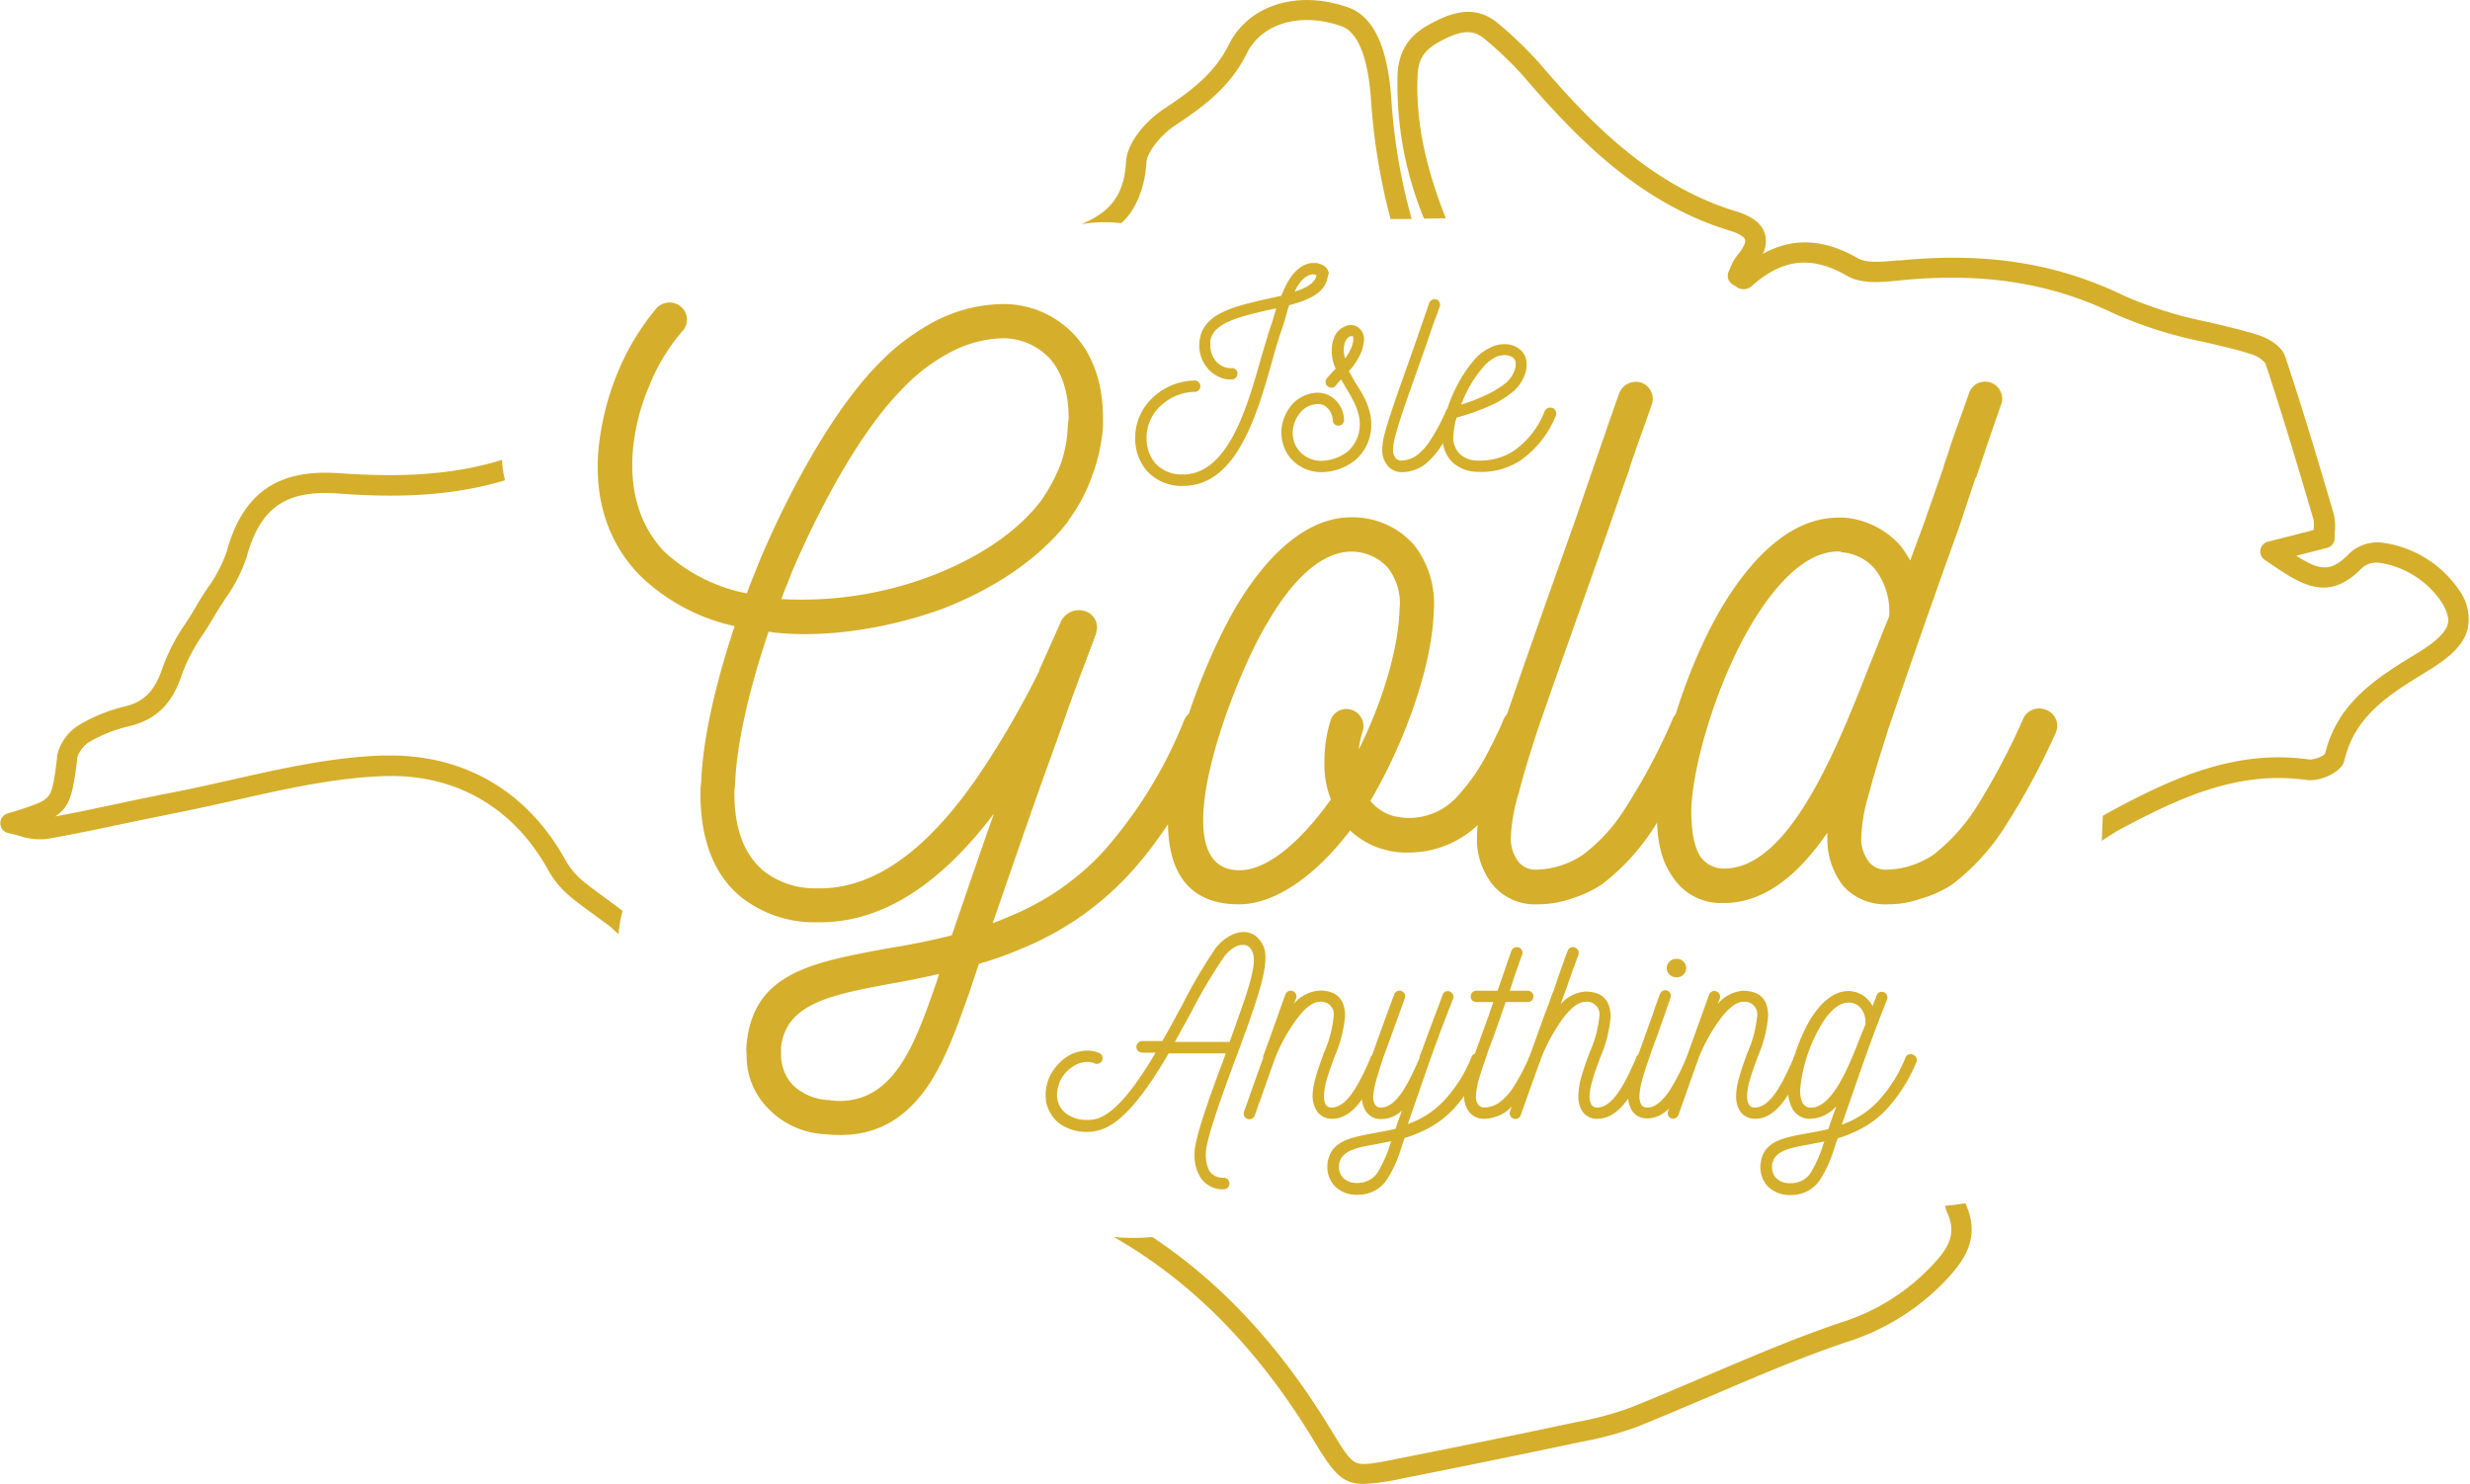 <svg id="Layer_1" data-name="Layer 1" xmlns="http://www.w3.org/2000/svg" viewBox="0 0 350.84 210.77"><defs><style>.cls-1{fill:#d5af2b;}</style></defs><title>isle-gold-anything-logo</title><path class="cls-1" d="M195.79,139c1.62-1.26,3.39-4.49,3.6-8.58.09-1.59,2.15-4,4-5.25,4.21-2.79,7.89-5.5,10.27-10.29,2.13-4.29,7.63-5.88,13.38-3.88,2.35.82,3.78,4.25,4.24,10.19a88,88,0,0,0,2.8,17.22l3,0a82.51,82.51,0,0,1-2.92-17.4c-.57-7.28-2.58-11.43-6.16-12.68-7.16-2.5-14.11-.31-16.9,5.32-2.07,4.15-5.43,6.61-9.29,9.17-2.45,1.63-5.16,4.67-5.31,7.5-.28,5.12-2.69,7.28-6.35,8.82A20,20,0,0,1,195.79,139Z" transform="translate(-36.56 -107.3)"/><path class="cls-1" d="M124.42,240a17.7,17.7,0,0,1,.57-3.3c-.19-.16-.38-.32-.57-.46-.68-.53-1.37-1-2.07-1.53-1.12-.82-2.19-1.59-3.19-2.45a10.26,10.26,0,0,1-2.24-2.72c-5.31-9.66-14.12-14.93-24.9-14.93l-1.16,0c-7.23.25-14.46,1.88-21.45,3.46-2.82.63-5.73,1.29-8.59,1.84-2.48.48-5,1-7.43,1.53-3,.63-6,1.28-9,1.83,2.14-1.37,2.53-3.29,3.12-8l0-.3a4.13,4.13,0,0,1,1.78-2.31A20.32,20.32,0,0,1,55,210.43c4.8-1.18,6.48-4.48,7.48-7.56a25.83,25.83,0,0,1,2.92-5.48c.55-.84,1.11-1.72,1.62-2.61s1-1.56,1.49-2.38a22,22,0,0,0,3.09-6c1.92-7,5.57-9.55,13-9s15.58.56,23.69-1.88a14.92,14.92,0,0,1-.43-2.9C100,175.06,92,175,84.76,174.52c-8.76-.64-13.7,2.79-16,11.12a19.32,19.32,0,0,1-2.72,5.18c-.54.82-1.09,1.66-1.58,2.53s-1,1.67-1.54,2.49A27.45,27.45,0,0,0,59.7,202c-1.11,3.37-2.63,5-5.44,5.65a23.33,23.33,0,0,0-6.46,2.62,6.86,6.86,0,0,0-3.14,4.4l0,.31c-.38,3-.59,4.69-1.3,5.5s-2.37,1.34-5.74,2.37a1.44,1.44,0,0,0,.16,2.79c.46.09.95.22,1.46.36a9.23,9.23,0,0,0,4,.46c3.63-.63,7.28-1.4,10.82-2.15,2.42-.52,4.92-1,7.38-1.52,2.9-.56,5.83-1.23,8.67-1.86,6.87-1.55,14-3.15,20.92-3.39,10.16-.37,18.49,4.41,23.44,13.42a13,13,0,0,0,2.88,3.51c1.09.94,2.26,1.79,3.39,2.6.67.49,1.34,1,2,1.47S123.83,239.48,124.42,240Z" transform="translate(-36.56 -107.3)"/><path class="cls-1" d="M386,191.34a15.71,15.71,0,0,0-10.76-6.92,5.84,5.84,0,0,0-5,1.51c-2.58,2.68-4.15,2.44-7.51.31l4.37-1.12a1.43,1.43,0,0,0,1.08-1.39c0-.24,0-.5,0-.77a7.25,7.25,0,0,0-.14-2.67c-2.32-7.91-4.45-15-6.87-22.3-.7-2.12-3.76-3.09-4.11-3.19-2.23-.67-4.53-1.21-6.76-1.74a57.28,57.28,0,0,1-12.07-3.77c-9.48-4.6-19.56-6.2-31.72-5l-.49,0c-1.91.19-4.29.43-5.57-.31-4.78-2.76-9.23-3-13.5-.62a4,4,0,0,0,.3-2.84c-.44-1.45-1.78-2.5-4.1-3.2-12.32-3.75-21-12.93-28.11-21.25a55.61,55.61,0,0,0-5.54-5.32c-3.25-2.85-6.59-1.73-9.43-.25-2.34,1.21-4.76,3-5,7.29a50,50,0,0,0,3.76,20.56l3.09-.05c-3-7.6-4.29-14-4-20.37.12-2.35,1-3.62,3.42-4.88,2.95-1.53,4.57-1.57,6.23-.11a51.62,51.62,0,0,1,5.22,5c7.41,8.62,16.41,18.15,29.46,22.12,1.83.56,2.13,1.12,2.18,1.28s.1.77-1.07,2.19a6.39,6.39,0,0,0-1,1.74c-.08.2-.16.39-.25.58a1.44,1.44,0,0,0,.62,1.89l.36.21a1.73,1.73,0,0,0,2.19.07c4.41-4,8.61-4.45,13.62-1.55,2.08,1.2,4.85.92,7.3.68l.48-.05c11.6-1.12,21.2.39,30.18,4.75a60.13,60.13,0,0,0,12.67,4c2.19.52,4.45,1,6.6,1.7a4.32,4.32,0,0,1,2.2,1.34c2.4,7.21,4.52,14.32,6.84,22.21a4.51,4.51,0,0,1,0,1.49l-6.47,1.65a1.44,1.44,0,0,0-.45,2.59l.79.53c4.42,3,8.24,5.59,13.08.55a3.23,3.23,0,0,1,2.64-.64,13,13,0,0,1,8.62,5.58c1,1.66,1,2.54.87,3.06-.29,1.21-1.66,2.52-4.31,4.15l-.14.08c-5.51,3.37-11.22,6.86-13,14.27a4.08,4.08,0,0,1-2.14.78c-10.44-1.52-19.38,2.6-27.64,7-.61.32-1.2.66-1.78,1l-.14,3.55a28.64,28.64,0,0,1,3.27-2c8.16-4.3,16.28-8,25.87-6.65,1.7.25,4.92-1,5.33-2.8,1.46-6.36,6.46-9.41,11.75-12.64l.13-.09c3.45-2.1,5.12-3.88,5.61-5.94A6.77,6.77,0,0,0,386,191.34Z" transform="translate(-36.56 -107.3)"/><path class="cls-1" d="M312.83,278.57c0,.08.21.73.28.9,1.4,3,.33,5-2.13,7.59a30.19,30.19,0,0,1-13,8.11c-6.57,2.21-13,5-19.3,7.66-3.46,1.48-7,3-10.58,4.42a45.26,45.26,0,0,1-7.42,2l-.81.17c-8.15,1.73-16.47,3.43-24.71,5.06-3.38.67-5,1-6,.56s-1.89-1.93-3.55-4.67l-.1-.15C218.35,298.46,210,289.48,200.23,283a30.22,30.22,0,0,1-5.46,0c11.13,6.37,20.42,15.8,28.28,28.72l.09.15c2.83,4.64,4,6.2,7.13,6.2a30.77,30.77,0,0,0,5.46-.77c8.25-1.63,16.58-3.33,24.75-5.06l.8-.17a47.4,47.4,0,0,0,7.9-2.14c3.57-1.43,7.17-3,10.64-4.45,6.21-2.66,12.62-5.4,19.08-7.57A33.11,33.11,0,0,0,313.08,289c2.67-2.85,4.83-6.13,2.63-10.8C315.69,278.2,314.6,278.42,312.83,278.57Z" transform="translate(-36.56 -107.3)"/><path class="cls-1" d="M225.17,146.47c-.27,2.34-2.57,3.42-5.49,4.18-.23.65-.42,1.35-.57,1.92s-.31,1-.46,1.46c-.43,1.19-.89,2.72-1.35,4.41-2.18,7.75-5.14,18.18-13,17.87a.87.87,0,0,1-.31,0,6.54,6.54,0,0,1-4.64-2.27,6.88,6.88,0,0,1-1.53-4.75.64.64,0,0,1,0-.31,7.84,7.84,0,0,1,2.61-5.33,8.89,8.89,0,0,1,5.83-2.3.81.81,0,0,1,.8.84.79.79,0,0,1-.84.77,7.22,7.22,0,0,0-4.68,1.88,6.12,6.12,0,0,0-2.11,4.25.69.69,0,0,0,0,.23,5.42,5.42,0,0,0,1.15,3.69,5.05,5.05,0,0,0,3.53,1.68,1.44,1.44,0,0,1,.23,0c6.6.23,9.36-9.47,11.39-16.72.5-1.65.92-3.15,1.38-4.49a12.87,12.87,0,0,0,.42-1.38c.12-.31.2-.65.31-1l-1.11.23c-3.84.89-7.86,1.77-8.25,4.38a2.08,2.08,0,0,0,0,.46,3.49,3.49,0,0,0,.66,2.26,2.82,2.82,0,0,0,2,1.15c.15,0,.27,0,.42,0a.78.78,0,0,1,.77.84.8.8,0,0,1-.8.77c-.24,0-.47,0-.62,0a4.58,4.58,0,0,1-3-1.8,5,5,0,0,1-1-3.26c0-.23,0-.46.08-.65.54-3.72,5.14-4.72,9.51-5.72.73-.15,1.42-.31,2.07-.46.85-2.22,2.11-4.33,4.26-4.64h.69a2.43,2.43,0,0,1,1,.34,1.45,1.45,0,0,1,.77,1.12A.65.65,0,0,1,225.17,146.47Zm-1.61-.07a3.5,3.5,0,0,0-.35-.12h-.31c-1,.15-1.84,1.15-2.45,2.45C222.14,148.2,223.36,147.47,223.56,146.4Z" transform="translate(-36.56 -107.3)"/><path class="cls-1" d="M231.34,167.49v.08a6.58,6.58,0,0,1-2.3,5.1,7.76,7.76,0,0,1-4.72,1.69h0c-.15,0-.27,0-.38,0a5.85,5.85,0,0,1-3.92-1.8,5.7,5.7,0,0,1-1.45-3.76v-.35a6.18,6.18,0,0,1,1.61-3.8,5,5,0,0,1,3.6-1.57,3.66,3.66,0,0,1,2.61,1.19,4.13,4.13,0,0,1,1.08,2.69.79.79,0,0,1-.81.8.78.78,0,0,1-.8-.8,2.51,2.51,0,0,0-.66-1.61,1.85,1.85,0,0,0-1.38-.66,3.27,3.27,0,0,0-2.45,1.08,4.65,4.65,0,0,0-1.19,2.8v.23a3.88,3.88,0,0,0,1,2.64,4.14,4.14,0,0,0,2.8,1.31.85.85,0,0,0,.31,0h0a6.28,6.28,0,0,0,3.68-1.31,5.08,5.08,0,0,0,1.73-3.91v0c0-1.84-1-3.57-2-5.21l-.65-1.12a8.19,8.19,0,0,0-.77.89.8.8,0,0,1-1.15.07.79.79,0,0,1-.11-1.11q.63-.75,1.26-1.38l0,0a6,6,0,0,1-.5-3.38,3.65,3.65,0,0,1,.31-1.07s0,0,0-.08a3.08,3.08,0,0,1,.65-.92,2.57,2.57,0,0,1,.81-.53,1.93,1.93,0,0,1,.92-.23,1.84,1.84,0,0,1,1.34.65,2,2,0,0,1,.5,1.34,4.86,4.86,0,0,1-.16,1.07,5.28,5.28,0,0,1-.38,1.12,9.86,9.86,0,0,1-1.61,2.38c.27.49.57,1,.84,1.53C230.19,163.31,231.3,165.23,231.34,167.49Zm-2.92-10.62a3.21,3.21,0,0,0,.27-.81,1.37,1.37,0,0,0,.08-.69c0-.15,0-.27-.08-.31s0,0-.11,0-.16,0-.27,0a2.74,2.74,0,0,0-.35.27,1.41,1.41,0,0,0-.3.46l0,0a2.59,2.59,0,0,0-.19.65,4,4,0,0,0,.15,1.77A7.93,7.93,0,0,0,228.42,156.87Z" transform="translate(-36.56 -107.3)"/><path class="cls-1" d="M243.61,166.3a33.59,33.59,0,0,1-2.34,4.34,10.64,10.64,0,0,1-2.49,2.76,5.4,5.4,0,0,1-1.46.69,4.94,4.94,0,0,1-1.61.27h0a2.55,2.55,0,0,1-2-.85,3.39,3.39,0,0,1-.81-2.37V171a9.11,9.11,0,0,1,.42-2.38c.23-.92.58-1.95.92-3,1-3,2.19-6.25,3.3-9.43l.85-2.46.23-.65c.23-.65.53-1.57.95-2.76a.85.85,0,0,1,1-.5.82.82,0,0,1,.5,1c-.35,1-.73,2-1,2.72-.08.23-.12.42-.23.69l-.84,2.45c-1.08,3.07-2.19,6.14-3.3,9.4-.35,1.07-.66,2.07-.89,2.95a9,9,0,0,0-.38,2v.08a1.81,1.81,0,0,0,.38,1.26,1.07,1.07,0,0,0,.81.35h0a3.83,3.83,0,0,0,1.11-.2,4.07,4.07,0,0,0,1-.49,8.23,8.23,0,0,0,2.07-2.31,27.64,27.64,0,0,0,2.18-4.14.87.87,0,0,1,1.12-.38A.81.81,0,0,1,243.61,166.3Z" transform="translate(-36.56 -107.3)"/><path class="cls-1" d="M257.57,166.3a14.25,14.25,0,0,1-5.18,6.49,10.15,10.15,0,0,1-5.91,1.53h-.11a5.4,5.4,0,0,1-3.49-1.34,5,5,0,0,1-1.42-3.88V169a14.52,14.52,0,0,1,.58-3.22s0,0,0-.08a16.39,16.39,0,0,1,.92-2.46,19.38,19.38,0,0,1,3.3-5.17,6.91,6.91,0,0,1,1.88-1.35,4.42,4.42,0,0,1,2-.53,3.36,3.36,0,0,1,2.08.57,2.52,2.52,0,0,1,1.11,1.61,3.64,3.64,0,0,1-.12,1.92,5.69,5.69,0,0,1-1.84,2.72,13.75,13.75,0,0,1-3.53,2.08,31.49,31.49,0,0,1-4.41,1.53,12.34,12.34,0,0,0-.42,2.45v.08a3.24,3.24,0,0,0,.92,2.65,3.68,3.68,0,0,0,2.46.92h.07a8.88,8.88,0,0,0,5-1.31,12.18,12.18,0,0,0,4.52-5.75.89.89,0,0,1,1.08-.42A.85.85,0,0,1,257.57,166.3Zm-13.46-1.53a23.86,23.86,0,0,0,3.14-1.19,14.16,14.16,0,0,0,3.15-1.84,4.22,4.22,0,0,0,1.34-2,2.23,2.23,0,0,0,.08-1.07,1.06,1.06,0,0,0-.43-.62,2,2,0,0,0-1.19-.3,3,3,0,0,0-1.34.34,5.9,5.9,0,0,0-1.38,1.08,17,17,0,0,0-3,4.68C244.34,164.19,244.22,164.46,244.11,164.77Z" transform="translate(-36.56 -107.3)"/><path class="cls-1" d="M208,208.32a2.41,2.41,0,0,0-3.24,1.27,63.92,63.92,0,0,1-11.57,18.76,37.27,37.27,0,0,1-13.31,9.14c-.81.35-1.63.7-2.32.93,1.62-4.63,3.24-9.38,4.86-14,2.2-6.36,4.28-11.92,6.14-17.25,1.09-3,2.4-6.55,3.71-10a2.83,2.83,0,0,1-.28-.2,5.07,5.07,0,0,1-1.13.13,4.38,4.38,0,0,1-3.48-1.52,127.58,127.58,0,0,1-11.79,21.81c-6.48,9.49-14,16.09-22.57,16.09h-.81a11.74,11.74,0,0,1-7.41-2.66c-2.2-2-3.93-5.21-3.93-10.88,0-.58.11-1,.11-1.39.23-5.91,2.09-13.66,4.75-21.53l.69.11c7.18.81,16-.46,24-3.35,7.18-2.78,13.66-7,17.83-12.39l.11-.23a23.93,23.93,0,0,0,3.36-6.37,25.06,25.06,0,0,0,1.51-6.94v-1.16c0-5.09-1.51-9-3.94-11.69a13.75,13.75,0,0,0-9.72-4.51h-.7a21.52,21.52,0,0,0-9.26,2.31,31.79,31.79,0,0,0-8.56,6.48c-5.79,6-11.81,16.44-16.55,27.55-.58,1.51-1.28,3.13-1.86,4.75a23.92,23.92,0,0,1-11.8-6c-3.13-3.36-4.86-8-4.4-14.12a29.44,29.44,0,0,1,2.31-9.26,26.89,26.89,0,0,1,4.75-7.87,2.42,2.42,0,0,0-.23-3.48,2.51,2.51,0,0,0-3.47.24,35,35,0,0,0-5.56,9.26,38.53,38.53,0,0,0-2.66,10.65c-.7,7.63,1.62,13.65,5.78,17.94a27.64,27.64,0,0,0,13.55,7.29c-2.66,8-4.52,15.86-4.75,22.11a9.18,9.18,0,0,0-.11,1.62c0,7.29,2.31,11.8,5.55,14.58A16.79,16.79,0,0,0,152,238.3h1c9.55,0,17.72-6.17,24.75-15.45-2.07,5.77-4,11.54-6,17.3-3.12.81-6.25,1.39-9.14,1.86-10.77,2-19,3.47-20,13.54a8,8,0,0,0,0,1.62,10.51,10.51,0,0,0,2.9,7.41,12,12,0,0,0,8.22,3.82,19.63,19.63,0,0,0,2.54.11c5.67-.11,9.38-3,12.16-7.06,2.54-3.82,4.16-8.56,5.78-13.08l1.39-4.17a49,49,0,0,0,6.14-2.19,42.83,42.83,0,0,0,15-10.31c4.52-4.86,8.8-11.46,12.51-20.14A2.42,2.42,0,0,0,208,208.32Zm-59-19.68c4.51-10.53,10.19-20.48,15.63-26a26.28,26.28,0,0,1,7.17-5.44,16.84,16.84,0,0,1,7.06-1.85h.47a9.11,9.11,0,0,1,6.36,2.89c1.62,1.85,2.66,4.63,2.66,8.45,0,.35-.11.7-.11.93a18.75,18.75,0,0,1-1,5.55,25.22,25.22,0,0,1-2.78,5.21c-3.59,4.75-9.38,8.34-15.74,10.77a51.86,51.86,0,0,1-21.18,3.24C148,191.08,148.54,189.92,149,188.64Zm20.6,58.11c-1.5,4.28-3,8.68-5.21,11.92-2,2.9-4.51,4.86-8.21,5a9.09,9.09,0,0,1-1.86-.12,7.8,7.8,0,0,1-5.2-2.19,6.34,6.34,0,0,1-1.62-4.29v-1c.69-6.37,7.4-7.52,16.08-9.14,2.09-.35,4.17-.81,6.37-1.28Z" transform="translate(-36.56 -107.3)"/><path class="cls-1" d="M254.56,211.33c-.34.81-.58,1.51-.92,2.32-.35.58-.7,1.27-1,2a35.3,35.3,0,0,1-5.79,8.45,14.22,14.22,0,0,1-10.19,4.29,11.64,11.64,0,0,1-8.33-3.13C224,231,218.1,235.75,212.55,235.75c-19,0-6.49-32.17-.23-42.59,4.28-7.06,9.83-12.39,16.2-12.39h.12a11.7,11.7,0,0,1,8.68,3.82,13.38,13.38,0,0,1,2.89,9.38c-.12,7.29-3.82,18.29-9,27.08a6.38,6.38,0,0,0,3.48,2.2,9.76,9.76,0,0,0,2,.23,9.25,9.25,0,0,0,6.72-2.89,28.37,28.37,0,0,0,4.86-7.18c.35-.57.58-1.15.92-1.85a18.36,18.36,0,0,0,.93-2.08,2.44,2.44,0,0,1,4.51,1.85Zm-24.42-.23a12.42,12.42,0,0,0-.58,2.66c3.47-6.94,5.67-14.58,5.79-19.91a8.15,8.15,0,0,0-1.74-6,7,7,0,0,0-5.09-2.2c-4.4,0-8.57,4.29-11.92,10.08-4.52,7.29-15.63,35.18-4,35.18,4.28,0,9.14-4.63,13-10.07a13.49,13.49,0,0,1-.92-5.44,19.46,19.46,0,0,1,.81-5.55,2.36,2.36,0,0,1,3-1.74A2.45,2.45,0,0,1,230.14,211.1Z" transform="translate(-36.56 -107.3)"/><path class="cls-1" d="M278.75,211.45a101.08,101.08,0,0,1-7.06,13.08,31.64,31.64,0,0,1-7.52,8.33,16.67,16.67,0,0,1-4.4,2.08,14.7,14.7,0,0,1-4.86.81h-.12a7.79,7.79,0,0,1-6-2.54,10.28,10.28,0,0,1-2.43-7.18v-.35a27.61,27.61,0,0,1,1.27-7.17c.69-2.78,1.74-5.91,2.78-9.15,3.12-9.14,6.59-18.86,10-28.47l2.55-7.41.69-2c.7-2,1.62-4.74,2.9-8.33a2.56,2.56,0,0,1,3.12-1.51,2.47,2.47,0,0,1,1.51,3.13c-1.05,3-2.2,6.14-2.9,8.22-.23.69-.35,1.27-.69,2.08L265,182.51c-3.24,9.26-6.6,18.52-10,28.36-1.05,3.24-2,6.25-2.67,8.91a25.52,25.52,0,0,0-1.15,6V226a5.37,5.37,0,0,0,1.15,3.82,3.14,3.14,0,0,0,2.43,1h.12a12,12,0,0,0,3.36-.58,12.71,12.71,0,0,0,3.12-1.5,24.72,24.72,0,0,0,6.25-6.95,85.81,85.81,0,0,0,6.6-12.5,2.6,2.6,0,0,1,3.36-1.15A2.46,2.46,0,0,1,278.75,211.45Z" transform="translate(-36.56 -107.3)"/><path class="cls-1" d="M328.53,211.45a102.32,102.32,0,0,1-7.06,13.08,31.49,31.49,0,0,1-7.53,8.33,15.82,15.82,0,0,1-4.51,2.08,14.08,14.08,0,0,1-4.75.81h-.11a8.07,8.07,0,0,1-6.14-2.54,10.85,10.85,0,0,1-2.31-7.18v-.46c-4.05,5.9-8.91,10.07-14.93,10a8.16,8.16,0,0,1-7.18-3.93c-1.62-2.32-2.2-5.56-2.08-9.26.11-6.48,3.58-19.33,9.26-28.94,4.28-7.06,9.72-12.5,16.32-12.62h1a12,12,0,0,1,8,4,22.94,22.94,0,0,1,1.39,2.09c.69-2,1.5-4,2.19-6l2.55-7.29v-.12l.69-2c.58-2,1.63-4.63,2.9-8.33a2.42,2.42,0,1,1,4.51,1.74c-1,2.89-2.08,6-2.77,8.1l-.7,2.08-.12.12-2.43,7.29c-3.35,9.26-6.59,18.52-9.95,28.36-1,3.24-2,6.25-2.66,8.91a25.13,25.13,0,0,0-1.16,6V226a5.32,5.32,0,0,0,1.16,3.82,3,3,0,0,0,2.43,1h.11a11.93,11.93,0,0,0,3.36-.58,12.94,12.94,0,0,0,3.13-1.5,26.85,26.85,0,0,0,6.25-6.95,99.5,99.5,0,0,0,6.59-12.5,2.5,2.5,0,0,1,3.24-1.15A2.41,2.41,0,0,1,328.53,211.45Zm-26.39-9.73c1-2.43,1.85-4.74,2.66-6.59a2.2,2.2,0,0,0,.12-.81,9.79,9.79,0,0,0-2.09-6.25,6.89,6.89,0,0,0-4.63-2.32,1.4,1.4,0,0,0-.69-.12c-4.52.12-8.68,4.52-12.16,10.31-5.21,8.79-8.45,20.6-8.56,26.5,0,2.78.35,5,1.27,6.49a4,4,0,0,0,3.24,1.73C290.68,230.89,297.51,213.53,302.14,201.72Z" transform="translate(-36.56 -107.3)"/><path class="cls-1" d="M213.67,253.33c-.39,1-.73,2-1,2.76v0c-.15.38-.38,1-.69,1.8-1.5,4.07-4.14,11.2-4.14,13.2v.15a4.76,4.76,0,0,0,.53,2.42,2.28,2.28,0,0,0,2,.92h.08a.83.83,0,0,1,0,1.65h-.08a3.79,3.79,0,0,1-3.3-1.69,6,6,0,0,1-.84-3.3v-.15c0-2.34,2.76-9.63,4.29-13.74a1.41,1.41,0,0,1,.16-.42h-8.13c-3.19,5.45-6.72,10.36-10.28,11a6.15,6.15,0,0,1-1.39.15,6.76,6.76,0,0,1-3.72-1.11,5.22,5.22,0,0,1-2-3.11,8.26,8.26,0,0,1-.08-1,6.4,6.4,0,0,1,.62-2.73,7.21,7.21,0,0,1,2.22-2.61,5.53,5.53,0,0,1,3.07-1,4.19,4.19,0,0,1,1.77.38.81.81,0,0,1-.69,1.46,2.5,2.5,0,0,0-1.08-.23,3.91,3.91,0,0,0-2.15.73,4.92,4.92,0,0,0-1.68,1.95,5.12,5.12,0,0,0-.46,2,4,4,0,0,0,.07.69,3.24,3.24,0,0,0,1.38,2.07,4.66,4.66,0,0,0,2.76.8,5.6,5.6,0,0,0,1.08-.07c2.84-.58,5.87-4.68,8.71-9.48h-1.88a.85.85,0,0,1-.85-.8.86.86,0,0,1,.85-.85h2.83c1-1.68,1.88-3.41,2.8-5.06a72.1,72.1,0,0,1,4.8-8.17,6.65,6.65,0,0,1,1.84-1.61,4.12,4.12,0,0,1,2.11-.65,2.86,2.86,0,0,1,1.88.69,4.11,4.11,0,0,1,1.11,1.8C216.77,244.55,215.12,249.19,213.67,253.33Zm.88-10.55a2.41,2.41,0,0,0-.58-1,1.29,1.29,0,0,0-.84-.26,2.26,2.26,0,0,0-1.3.38,5.22,5.22,0,0,0-1.35,1.23A71,71,0,0,0,205.8,251c-.76,1.38-1.57,2.87-2.37,4.29h7.78c.31-.88.62-1.68.92-2.57C213.51,248.88,215.09,244.51,214.55,242.78Z" transform="translate(-36.56 -107.3)"/><path class="cls-1" d="M232.81,258.15l-.08.12c-1.42,3.22-3.49,7.94-6.94,7.94h0a2.53,2.53,0,0,1-2.19-1.11A4,4,0,0,1,223,263v-.12a10,10,0,0,1,.46-2.61c.24-.92.58-1.84.93-2.8a7.11,7.11,0,0,1,.26-.72A16.61,16.61,0,0,0,226,251.6a1.78,1.78,0,0,0-2-2c-1,0-2,.88-3,2.11a24.48,24.48,0,0,0-3.49,6.33c-1.27,3.6-2.38,6.75-2.69,7.59a.81.81,0,1,1-1.53-.5c.31-.84,1.38-3.95,2.69-7.55v-.08s0,0,0-.07,0-.08,0-.12c1-2.65,2.07-5.75,3.15-8.75a.81.81,0,0,1,1.53.54c-.11.27-.19.5-.31.77A5.19,5.19,0,0,1,224,248c2.76,0,3.61,1.57,3.61,3.61a18,18,0,0,1-1.46,5.71c-.12.27-.19.54-.27.73-.31.88-.65,1.8-.88,2.65a8.4,8.4,0,0,0-.38,2.22V263a2.4,2.4,0,0,0,.26,1.22,1,1,0,0,0,.85.39h0c2.37,0,4.22-4.14,5.48-7l0-.12a.82.82,0,0,1,1.5.65Z" transform="translate(-36.56 -107.3)"/><path class="cls-1" d="M247.26,258.08a22.26,22.26,0,0,1-4.18,6.67,13.93,13.93,0,0,1-5,3.45,12.74,12.74,0,0,1-2,.73l-.46,1.34a18,18,0,0,1-1.92,4.34,4.81,4.81,0,0,1-4,2.38,5.7,5.7,0,0,1-.84,0,4.22,4.22,0,0,1-2.76-1.27,4,4,0,0,1-1-2.45v-.54c.35-3.34,3.11-3.83,6.68-4.49.95-.19,1.95-.34,3-.61.3-.88.61-1.73.92-2.61a4.26,4.26,0,0,1-2.88,1.23h-.08a2.53,2.53,0,0,1-2.18-1.11A3.91,3.91,0,0,1,230,263v-.12a11.62,11.62,0,0,1,.42-2.38c.23-.92.58-1.95.92-3,.2-.53.58-1.68,1.12-3.14.65-1.8,1.41-3.88,2.14-5.83a.8.8,0,0,1,1.5.57L234,254.89c-.5,1.38-.92,2.5-1.11,3.07-.35,1.08-.66,2.07-.89,2.92a12.23,12.23,0,0,0-.38,2V263h0a2,2,0,0,0,.27,1.22.94.94,0,0,0,.84.39h0c2.38,0,4.18-4.14,5.45-7l0-.12s0,0,0-.07c.16-.43.35-.89.5-1.31.85-2.38,2.15-5.75,2.8-7.52l0,0v0a.75.75,0,0,1,1-.46.81.81,0,0,1,.5,1l0,0v0c-.69,1.72-2,5.1-2.84,7.48-.62,1.72-1.27,3.56-2,5.71-.54,1.54-1.08,3.07-1.61,4.64.26-.11.53-.19.76-.3a12.57,12.57,0,0,0,4.41-3.07,19.63,19.63,0,0,0,3.88-6.18.76.76,0,0,1,1-.42A.81.81,0,0,1,247.26,258.08Zm-13.08,11.31c-.73.16-1.42.27-2.11.42-2.87.5-5.1.92-5.33,3v.35a2.26,2.26,0,0,0,.54,1.38,2.53,2.53,0,0,0,1.73.77,3.34,3.34,0,0,0,.65,0,3.29,3.29,0,0,0,2.68-1.65,17.9,17.9,0,0,0,1.73-4Z" transform="translate(-36.56 -107.3)"/><path class="cls-1" d="M255.24,258.15a33.59,33.59,0,0,1-2.34,4.34,10.48,10.48,0,0,1-2.49,2.76,5.4,5.4,0,0,1-1.46.69,4.94,4.94,0,0,1-1.61.27h0a2.58,2.58,0,0,1-2-.85,3.43,3.43,0,0,1-.8-2.37v-.12a9.39,9.39,0,0,1,.42-2.38c.23-.92.54-1.95.92-3,.12-.38.42-1.22.84-2.37s.89-2.5,1.39-3.8c0-.19.26-.81.57-1.69h-2.41a.78.78,0,0,1-.81-.8.81.81,0,0,1,.81-.81h3c.11-.27.19-.58.3-.84.73-2.11,1.5-4.38,1.69-4.88a.82.82,0,0,1,1.54.54c-.19.46-1,2.72-1.69,4.87,0,.12-.08.19-.12.31h2.57a.81.81,0,0,1,.81.81.79.79,0,0,1-.81.8h-3.14c-.35,1.07-.65,1.88-.77,2.23-.54,1.53-1,2.87-1.38,3.83s-.61,1.77-.8,2.3c-.39,1.08-.7,2.07-.93,2.92a10.59,10.59,0,0,0-.34,2V263a1.77,1.77,0,0,0,.38,1.26,1.05,1.05,0,0,0,.81.35h0a4.17,4.17,0,0,0,1.11-.19,4.43,4.43,0,0,0,1-.5,8.33,8.33,0,0,0,2.08-2.3,29.32,29.32,0,0,0,2.18-4.15.86.86,0,0,1,1.11-.38A.81.81,0,0,1,255.24,258.15Z" transform="translate(-36.56 -107.3)"/><path class="cls-1" d="M270.54,258.15l-.07.12c-1.42,3.22-3.5,7.94-7,7.94h0a2.43,2.43,0,0,1-2.18-1.11,3.91,3.91,0,0,1-.54-2.11v-.12a11.22,11.22,0,0,1,.42-2.61c.27-.92.58-1.84.92-2.8a3.45,3.45,0,0,0,.27-.72,15.61,15.61,0,0,0,1.38-5.14,1.78,1.78,0,0,0-2-2c-1,0-2,.88-3,2.11a25.31,25.31,0,0,0-3.45,6.37l0,0c-1.08,3-2.23,6.21-2.69,7.51a.81.81,0,1,1-1.53-.5c.42-1.18,1.57-4.44,2.68-7.55l0,0v0a0,0,0,0,1,0,0c1.15-3.22,2.3-6.44,2.76-7.55v0c.38-1.11.54-1.57.73-2,.31-.92.61-1.77.77-2.27l.23-.65c.23-.61.54-1.53,1-2.76a.82.82,0,0,1,1.53.58c-.34.95-.73,2-1,2.72-.07.19-.11.38-.23.65-.34,1-.57,1.69-.8,2.26l-.5,1.42a5.1,5.1,0,0,1,3.49-1.8c2.72,0,3.6,1.57,3.6,3.61a18.29,18.29,0,0,1-1.45,5.71c-.12.27-.2.54-.27.73a24.9,24.9,0,0,0-.88,2.65,8.45,8.45,0,0,0-.39,2.22V263a2.4,2.4,0,0,0,.27,1.22.94.94,0,0,0,.84.39h0c2.38,0,4.22-4.14,5.49-7l0-.12a.8.8,0,0,1,1.07-.42A.82.82,0,0,1,270.54,258.15Z" transform="translate(-36.56 -107.3)"/><path class="cls-1" d="M277.6,258.15a33.13,33.13,0,0,1-2.61,5c-1.19,1.73-2.65,3-4.45,3h0a2.53,2.53,0,0,1-2.19-1.11,4,4,0,0,1-.53-2.11v-.12a9.39,9.39,0,0,1,.42-2.38c.23-.92.54-1.95.92-3,.11-.38.42-1.22.84-2.37s.88-2.54,1.38-3.8c0-.19.16-.5.31-1l.65-1.77a.79.79,0,0,1,1.5.5l-.62,1.81-.34,1c-.58,1.57-1,2.87-1.38,3.83s-.62,1.77-.81,2.3c-.38,1.08-.69,2.07-.92,2.92a10.59,10.59,0,0,0-.34,2V263a2.3,2.3,0,0,0,.27,1.22.94.94,0,0,0,.84.39h0c1.15,0,2.18-1,3.1-2.3a31.18,31.18,0,0,0,2.46-4.8.81.81,0,0,1,1.07-.42A.78.78,0,0,1,277.6,258.15Zm-4.3-13.34a1.33,1.33,0,0,1,1.34-1.31,1.31,1.31,0,1,1,0,2.61A1.33,1.33,0,0,1,273.3,244.81Z" transform="translate(-36.56 -107.3)"/><path class="cls-1" d="M292.9,258.15l-.08.12c-1.42,3.22-3.49,7.94-6.94,7.94h0a2.52,2.52,0,0,1-2.18-1.11,3.91,3.91,0,0,1-.54-2.11v-.12a9.58,9.58,0,0,1,.46-2.61,28.53,28.53,0,0,1,.92-2.8,5.43,5.43,0,0,1,.27-.72,16.88,16.88,0,0,0,1.34-5.14,1.78,1.78,0,0,0-2-2c-.95,0-2,.88-3,2.11a24.78,24.78,0,0,0-3.49,6.33c-1.26,3.6-2.38,6.75-2.68,7.59a.84.84,0,0,1-1,.54.82.82,0,0,1-.5-1c.31-.84,1.38-3.95,2.69-7.55v-.08s0,0,0-.07,0-.08,0-.12c.95-2.65,2.07-5.75,3.14-8.75a.81.81,0,0,1,1.53.54c-.11.27-.19.5-.3.77a5.15,5.15,0,0,1,3.56-1.88c2.77,0,3.61,1.57,3.61,3.61a18,18,0,0,1-1.46,5.71c-.11.27-.19.54-.27.73-.3.88-.65,1.8-.88,2.65a8.4,8.4,0,0,0-.38,2.22V263a2.4,2.4,0,0,0,.27,1.22.94.94,0,0,0,.84.39h0c2.38,0,4.22-4.14,5.48-7l0-.12a.82.82,0,0,1,1.5.65Z" transform="translate(-36.56 -107.3)"/><path class="cls-1" d="M308.78,258.12a22.47,22.47,0,0,1-4.19,6.67,13.93,13.93,0,0,1-5,3.45,12.08,12.08,0,0,1-2,.73l-.46,1.34a18.41,18.41,0,0,1-1.91,4.34,4.83,4.83,0,0,1-4,2.38,5.77,5.77,0,0,1-.85,0,4.31,4.31,0,0,1-2.76-1.27,4,4,0,0,1-1-2.45,2.24,2.24,0,0,1,0-.54c.31-3.34,3.07-3.84,6.64-4.49,1-.19,1.95-.34,3-.61.38-1.11.77-2.19,1.15-3.26a5.09,5.09,0,0,1-3.76,1.8,2.8,2.8,0,0,1-2.42-1.3,5.77,5.77,0,0,1-.69-3.07,24.76,24.76,0,0,1,3.07-9.59c1.42-2.34,3.26-4.14,5.41-4.18h.35a3.9,3.9,0,0,1,2.64,1.34,4.08,4.08,0,0,1,.54.81c.23-.58.42-1.12.58-1.54l0,0v0a.77.77,0,0,1,1-.46.83.83,0,0,1,.5,1l0,0v0c-.69,1.72-2,5.1-2.84,7.48-.61,1.72-1.26,3.56-2,5.71-.54,1.54-1.08,3.07-1.61,4.64.27-.11.53-.19.76-.3a12.87,12.87,0,0,0,4.42-3.07,19.92,19.92,0,0,0,3.87-6.18.76.76,0,0,1,1-.42A.81.81,0,0,1,308.78,258.12ZM295.7,269.43c-.73.15-1.42.27-2.11.42-2.88.5-5.11.92-5.34,3v.35a2.33,2.33,0,0,0,.54,1.38,2.55,2.55,0,0,0,1.73.77,4.43,4.43,0,0,0,.65,0,3.24,3.24,0,0,0,2.68-1.64,18,18,0,0,0,1.73-4ZM300.64,255c.31-.8.62-1.57.89-2.19v-.26a3.07,3.07,0,0,0-.69-2.08,2.16,2.16,0,0,0-1.54-.76.4.4,0,0,0-.19,0c-1.5,0-2.92,1.49-4,3.41a21.78,21.78,0,0,0-2.84,8.79,3.77,3.77,0,0,0,.39,2.14,1.32,1.32,0,0,0,1.11.58C296.81,264.64,299.11,258.88,300.64,255Z" transform="translate(-36.56 -107.3)"/><path class="cls-1" d="M189.24,205.13c.76-2.08,2-5,3-7.92a2.41,2.41,0,0,0-1.63-3.13,2.84,2.84,0,0,0-3.36,1.51c-.25.58-2.23,5-3.08,6.92C186,202.85,187.76,204.32,189.24,205.13Z" transform="translate(-36.56 -107.3)"/></svg>